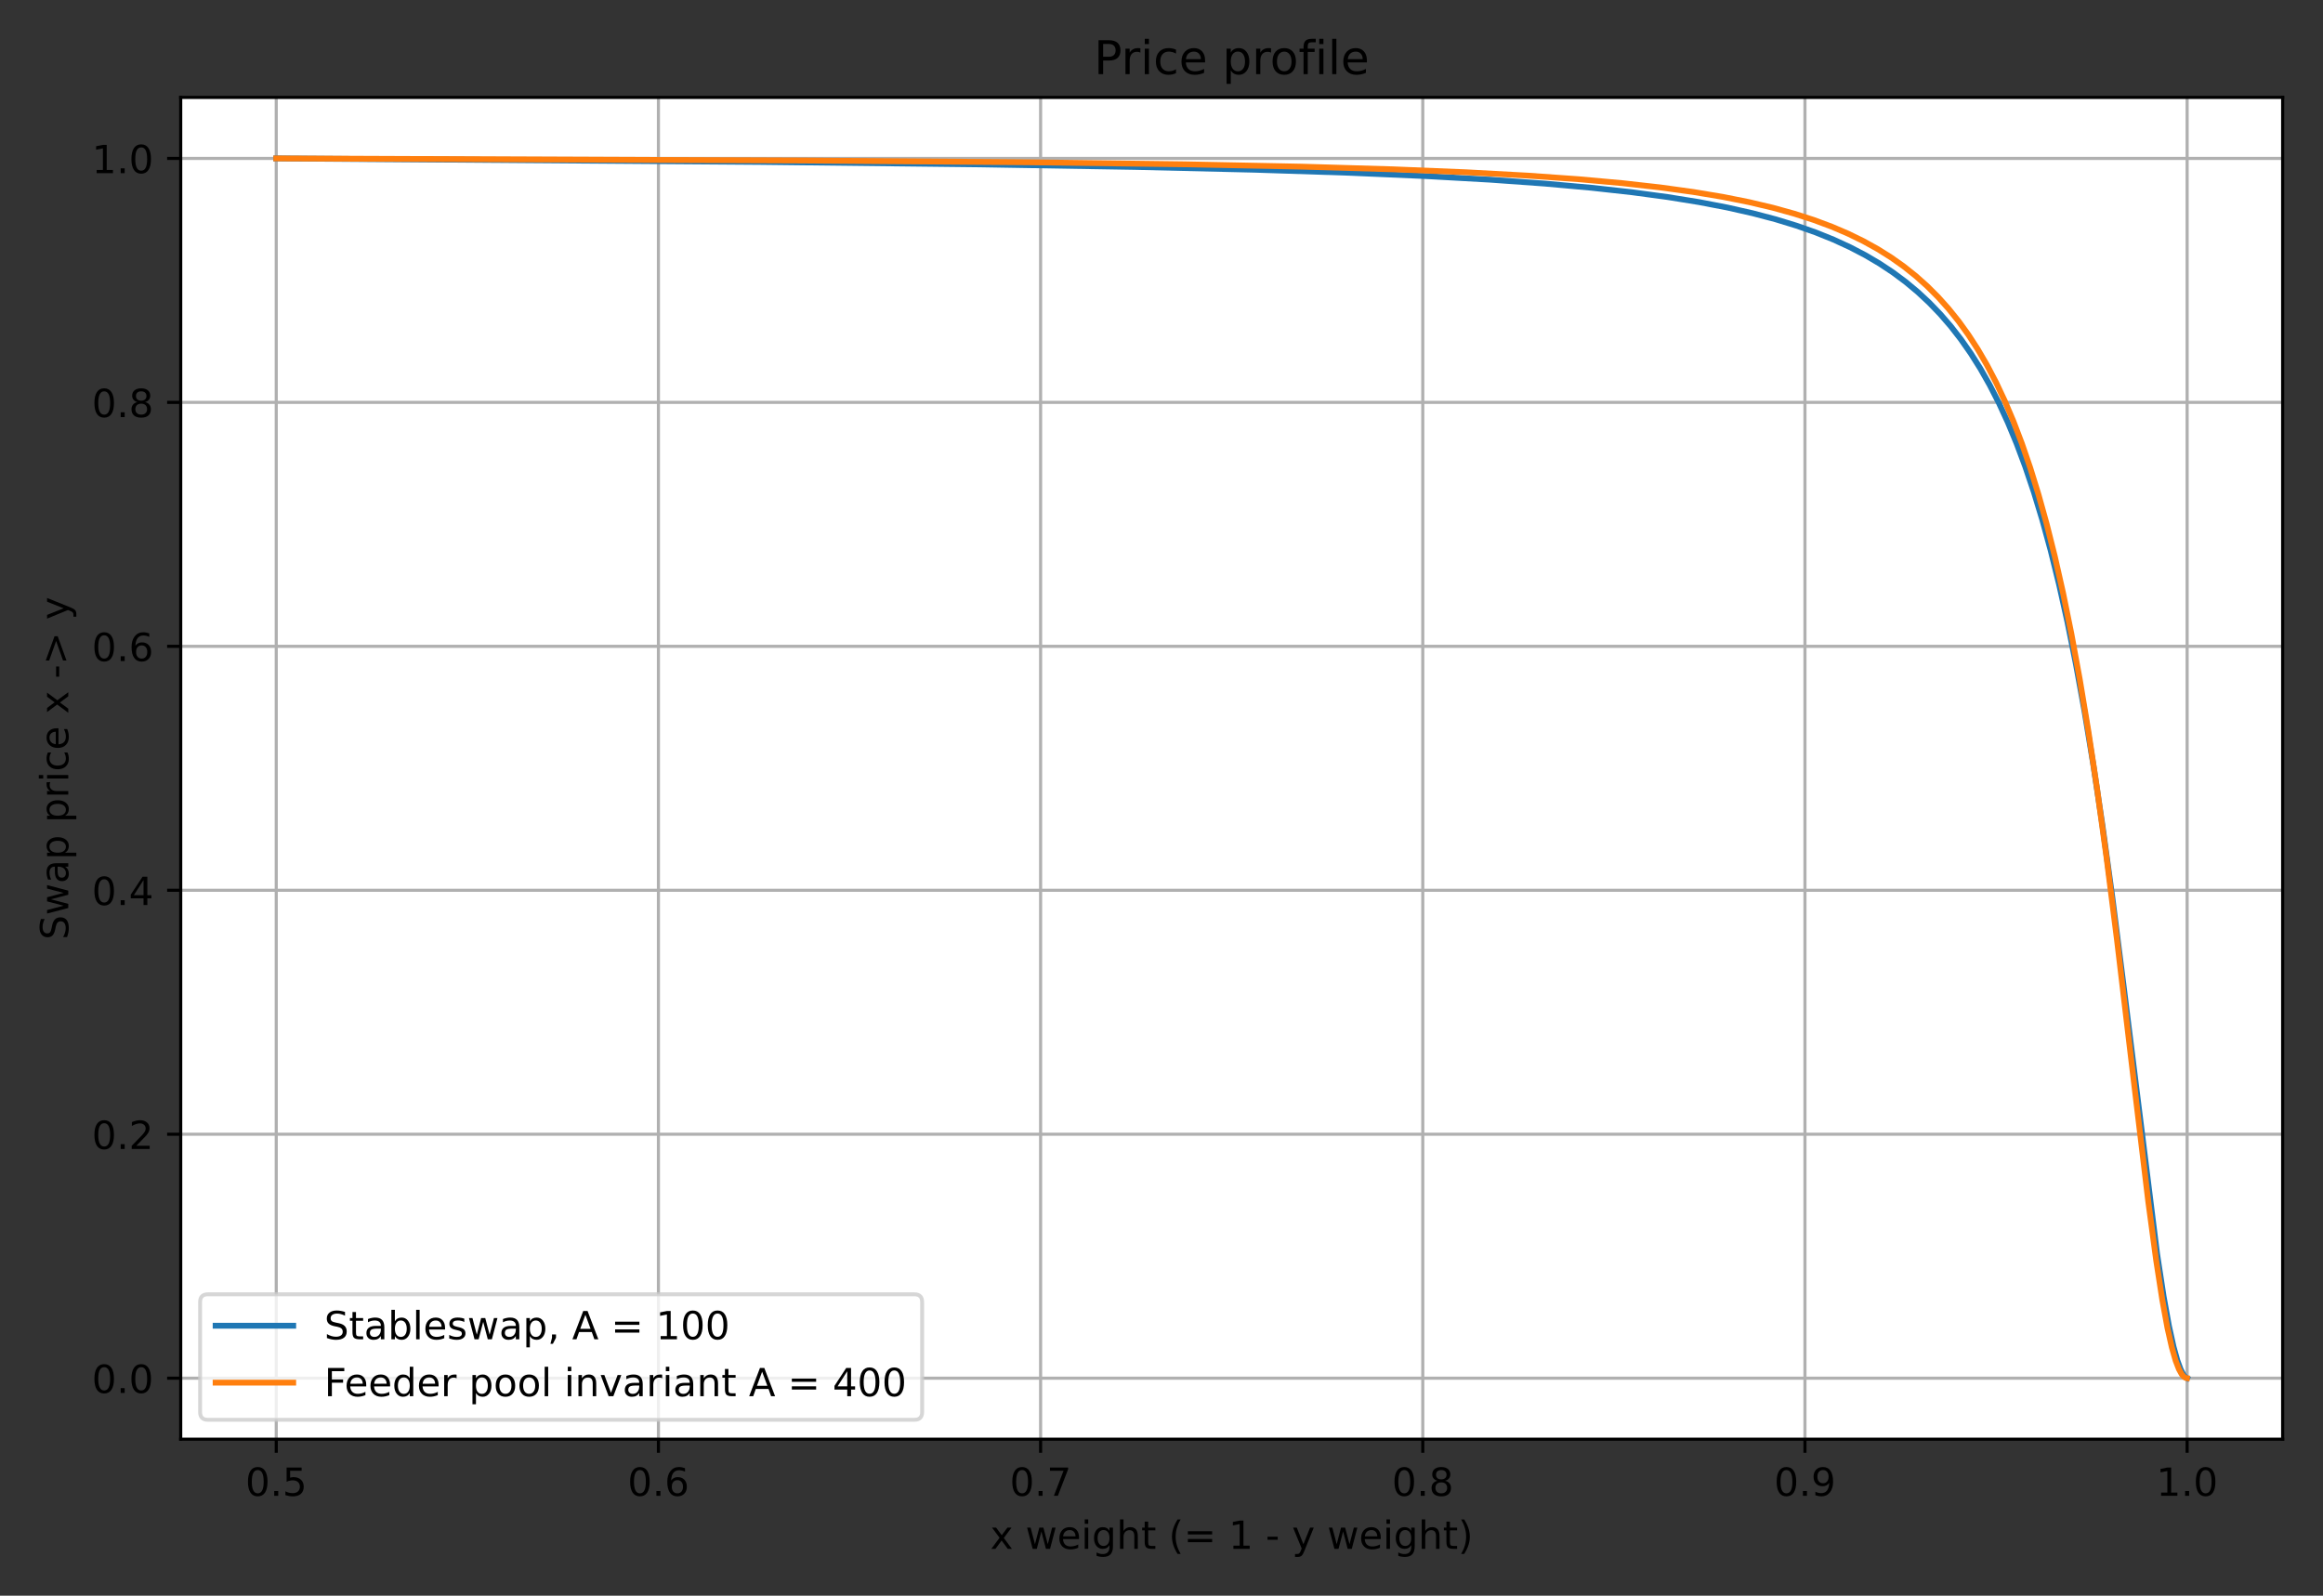 <?xml version="1.0" encoding="UTF-8" standalone="no"?>
<svg
   xmlns:dc="http://purl.org/dc/elements/1.1/"
   xmlns:cc="http://creativecommons.org/ns#"
   xmlns:rdf="http://www.w3.org/1999/02/22-rdf-syntax-ns#"
   xmlns:svg="http://www.w3.org/2000/svg"
   xmlns="http://www.w3.org/2000/svg"
   xmlns:xlink="http://www.w3.org/1999/xlink"
   xmlns:sodipodi="http://sodipodi.sourceforge.net/DTD/sodipodi-0.dtd"
   xmlns:inkscape="http://www.inkscape.org/namespaces/inkscape"
   height="411.42pt"
   version="1.1"
   viewBox="0 0 598.799 411.42"
   width="598.799pt"
   id="svg563"
   sodipodi:docname="Figure_1.svg"
   inkscape:version="1.0.2 (e86c870879, 2021-01-15)">
  <rect x="0" y="0" width="598.799" height="411.42" fill="#333333" stroke="none"/>
  <sodipodi:namedview
     pagecolor="#ffffff"
     bordercolor="#666666"
     borderopacity="1"
     objecttolerance="10"
     gridtolerance="10"
     guidetolerance="10"
     inkscape:pageopacity="0"
     inkscape:pageshadow="2"
     inkscape:window-width="1920"
     inkscape:window-height="1027"
     id="namedview565"
     showgrid="false"
     fit-margin-top="10"
     fit-margin-left="10"
     fit-margin-right="10"
     fit-margin-bottom="10"
     inkscape:zoom="0.96954911"
     inkscape:cx="532.97138"
     inkscape:cy="272.96112"
     inkscape:window-x="1920"
     inkscape:window-y="22"
     inkscape:window-maximized="0"
     inkscape:current-layer="svg563" />
  <defs
     id="defs6">
    <style
       type="text/css"
       id="style4">*{stroke-linecap:butt;stroke-linejoin:round;}</style>
  </defs>
  <g
     id="figure_1"
     transform="translate(-40.809,-28.795)">
    <g
       id="axes_1">
      <g
         id="patch_2">
        <path
           d="M 87.39,399.859 H 629.208 V 53.914 H 87.39 Z"
           style="fill:#ffffff"
           id="path11" />
      </g>
      <g
         id="matplotlib.axis_1">
        <g
           id="xtick_1">
          <g
             id="line2d_1">
            <path
               clip-path="url(#pca11af20ff)"
               d="M 112.018,399.859 V 53.914"
               style="fill:none;stroke:#b0b0b0;stroke-width:0.8;stroke-linecap:square"
               id="path14" />
          </g>
          <g
             id="line2d_2">
            <defs
               id="defs18">
              <path
                 d="M 0,0 V 3.5"
                 id="m9e41b7a456"
                 style="stroke:#000000;stroke-width:0.8" />
            </defs>
            <g
               id="g22">
              <use
                 style="stroke:#000000;stroke-width:0.8"
                 x="112.018"
                 xlink:href="#m9e41b7a456"
                 y="399.859"
                 id="use20"
                 width="100%"
                 height="100%" />
            </g>
          </g>
          <g
             id="text_1">
            <!-- 0.5 -->
            <g
               transform="matrix(0.1,0,0,-0.1,104.067,414.458)"
               id="g36">
              <defs
                 id="defs28">
                <path
                   d="m 31.781,66.406 q -7.609,0 -11.453,-7.5 Q 16.5,51.422 16.5,36.375 q 0,-14.984 3.828,-22.484 3.844,-7.5 11.453,-7.5 7.672,0 11.5,7.5 3.844,7.5 3.844,22.484 0,15.047 -3.844,22.531 -3.828,7.5 -11.5,7.5 z m 0,7.812 q 12.266,0 18.734,-9.703 6.469,-9.688 6.469,-28.141 0,-18.406 -6.469,-28.109 -6.469,-9.688 -18.734,-9.688 -12.25,0 -18.719,9.688 Q 6.594,17.969 6.594,36.375 q 0,18.453 6.469,28.141 6.469,9.703 18.719,9.703 z"
                   id="DejaVuSans-48" />
                <path
                   d="M 10.688,12.406 H 21 V 0 H 10.688 Z"
                   id="DejaVuSans-46" />
                <path
                   d="m 10.797,72.906 h 38.719 v -8.312 h -29.688 V 46.734 q 2.141,0.734 4.281,1.094 2.156,0.359 4.312,0.359 Q 40.625,48.188 47.75,41.5 54.891,34.812 54.891,23.391 54.891,11.625 47.562,5.094 40.234,-1.422 26.906,-1.422 q -4.594,0 -9.359,0.781 -4.75,0.781 -9.828,2.344 V 11.625 q 4.391,-2.391 9.078,-3.562 4.688,-1.172 9.906,-1.172 8.453,0 13.375,4.438 4.938,4.438 4.938,12.062 0,7.609 -4.938,12.047 -4.922,4.453 -13.375,4.453 -3.953,0 -7.891,-0.875 -3.922,-0.875 -8.016,-2.734 z"
                   id="DejaVuSans-53" />
              </defs>
              <use
                 xlink:href="#DejaVuSans-48"
                 id="use30"
                 x="0"
                 y="0"
                 width="100%"
                 height="100%" />
              <use
                 x="63.623"
                 xlink:href="#DejaVuSans-46"
                 id="use32"
                 y="0"
                 width="100%"
                 height="100%" />
              <use
                 x="95.41"
                 xlink:href="#DejaVuSans-53"
                 id="use34"
                 y="0"
                 width="100%"
                 height="100%" />
            </g>
          </g>
        </g>
        <g
           id="xtick_2">
          <g
             id="line2d_3">
            <path
               clip-path="url(#pca11af20ff)"
               d="M 210.531,399.859 V 53.914"
               style="fill:none;stroke:#b0b0b0;stroke-width:0.8;stroke-linecap:square"
               id="path40" />
          </g>
          <g
             id="line2d_4">
            <g
               id="g45">
              <use
                 style="stroke:#000000;stroke-width:0.8"
                 x="210.531"
                 xlink:href="#m9e41b7a456"
                 y="399.859"
                 id="use43"
                 width="100%"
                 height="100%" />
            </g>
          </g>
          <g
             id="text_2">
            <!-- 0.6 -->
            <g
               transform="matrix(0.1,0,0,-0.1,202.58,414.458)"
               id="g57">
              <defs
                 id="defs49">
                <path
                   d="m 33.016,40.375 q -6.641,0 -10.531,-4.547 -3.875,-4.531 -3.875,-12.438 0,-7.859 3.875,-12.438 3.891,-4.562 10.531,-4.562 6.641,0 10.516,4.562 3.875,4.578 3.875,12.438 0,7.906 -3.875,12.438 Q 39.656,40.375 33.016,40.375 Z M 52.594,71.297 V 62.312 q -3.719,1.75 -7.5,2.672 -3.781,0.938 -7.5,0.938 -9.766,0 -14.922,-6.594 -5.141,-6.594 -5.875,-19.922 2.875,4.25 7.219,6.516 4.359,2.266 9.578,2.266 10.984,0 17.359,-6.672 6.375,-6.656 6.375,-18.125 0,-11.234 -6.641,-18.031 -6.641,-6.781 -17.672,-6.781 -12.656,0 -19.344,9.688 -6.688,9.703 -6.688,28.109 0,17.281 8.203,27.562 8.203,10.281 22.016,10.281 3.719,0 7.5,-0.734 3.781,-0.734 7.891,-2.188 z"
                   id="DejaVuSans-54" />
              </defs>
              <use
                 xlink:href="#DejaVuSans-48"
                 id="use51"
                 x="0"
                 y="0"
                 width="100%"
                 height="100%" />
              <use
                 x="63.623"
                 xlink:href="#DejaVuSans-46"
                 id="use53"
                 y="0"
                 width="100%"
                 height="100%" />
              <use
                 x="95.41"
                 xlink:href="#DejaVuSans-54"
                 id="use55"
                 y="0"
                 width="100%"
                 height="100%" />
            </g>
          </g>
        </g>
        <g
           id="xtick_3">
          <g
             id="line2d_5">
            <path
               clip-path="url(#pca11af20ff)"
               d="M 309.045,399.859 V 53.914"
               style="fill:none;stroke:#b0b0b0;stroke-width:0.8;stroke-linecap:square"
               id="path61" />
          </g>
          <g
             id="line2d_6">
            <g
               id="g66">
              <use
                 style="stroke:#000000;stroke-width:0.8"
                 x="309.045"
                 xlink:href="#m9e41b7a456"
                 y="399.859"
                 id="use64"
                 width="100%"
                 height="100%" />
            </g>
          </g>
          <g
             id="text_3">
            <!-- 0.7 -->
            <g
               transform="matrix(0.1,0,0,-0.1,301.093,414.458)"
               id="g78">
              <defs
                 id="defs70">
                <path
                   d="m 8.203,72.906 h 46.875 V 68.703 L 28.609,0 H 18.312 L 43.219,64.594 H 8.203 Z"
                   id="DejaVuSans-55" />
              </defs>
              <use
                 xlink:href="#DejaVuSans-48"
                 id="use72"
                 x="0"
                 y="0"
                 width="100%"
                 height="100%" />
              <use
                 x="63.623"
                 xlink:href="#DejaVuSans-46"
                 id="use74"
                 y="0"
                 width="100%"
                 height="100%" />
              <use
                 x="95.41"
                 xlink:href="#DejaVuSans-55"
                 id="use76"
                 y="0"
                 width="100%"
                 height="100%" />
            </g>
          </g>
        </g>
        <g
           id="xtick_4">
          <g
             id="line2d_7">
            <path
               clip-path="url(#pca11af20ff)"
               d="M 407.558,399.859 V 53.914"
               style="fill:none;stroke:#b0b0b0;stroke-width:0.8;stroke-linecap:square"
               id="path82" />
          </g>
          <g
             id="line2d_8">
            <g
               id="g87">
              <use
                 style="stroke:#000000;stroke-width:0.8"
                 x="407.558"
                 xlink:href="#m9e41b7a456"
                 y="399.859"
                 id="use85"
                 width="100%"
                 height="100%" />
            </g>
          </g>
          <g
             id="text_4">
            <!-- 0.8 -->
            <g
               transform="matrix(0.1,0,0,-0.1,399.607,414.458)"
               id="g99">
              <defs
                 id="defs91">
                <path
                   d="m 31.781,34.625 q -7.031,0 -11.062,-3.766 -4.016,-3.766 -4.016,-10.344 0,-6.594 4.016,-10.359 4.031,-3.766 11.062,-3.766 7.031,0 11.078,3.781 4.062,3.797 4.062,10.344 0,6.578 -4.031,10.344 Q 38.875,34.625 31.781,34.625 Z m -9.859,4.188 Q 15.578,40.375 12.031,44.719 8.5,49.078 8.5,55.328 q 0,8.734 6.219,13.812 6.234,5.078 17.062,5.078 10.891,0 17.094,-5.078 6.203,-5.078 6.203,-13.812 0,-6.25 -3.547,-10.609 Q 48,40.375 41.703,38.812 q 7.125,-1.656 11.094,-6.5 3.984,-4.828 3.984,-11.797 0,-10.609 -6.469,-16.281 -6.469,-5.656 -18.531,-5.656 -12.047,0 -18.531,5.656 -6.469,5.672 -6.469,16.281 0,6.969 4,11.797 4.016,4.844 11.141,6.5 z M 18.312,54.391 q 0,-5.656 3.531,-8.828 3.547,-3.172 9.938,-3.172 6.359,0 9.938,3.172 3.594,3.172 3.594,8.828 0,5.672 -3.594,8.844 -3.578,3.172 -9.938,3.172 -6.391,0 -9.938,-3.172 Q 18.312,60.062 18.312,54.391 Z"
                   id="DejaVuSans-56" />
              </defs>
              <use
                 xlink:href="#DejaVuSans-48"
                 id="use93"
                 x="0"
                 y="0"
                 width="100%"
                 height="100%" />
              <use
                 x="63.623"
                 xlink:href="#DejaVuSans-46"
                 id="use95"
                 y="0"
                 width="100%"
                 height="100%" />
              <use
                 x="95.41"
                 xlink:href="#DejaVuSans-56"
                 id="use97"
                 y="0"
                 width="100%"
                 height="100%" />
            </g>
          </g>
        </g>
        <g
           id="xtick_5">
          <g
             id="line2d_9">
            <path
               clip-path="url(#pca11af20ff)"
               d="M 506.071,399.859 V 53.914"
               style="fill:none;stroke:#b0b0b0;stroke-width:0.8;stroke-linecap:square"
               id="path103" />
          </g>
          <g
             id="line2d_10">
            <g
               id="g108">
              <use
                 style="stroke:#000000;stroke-width:0.8"
                 x="506.071"
                 xlink:href="#m9e41b7a456"
                 y="399.859"
                 id="use106"
                 width="100%"
                 height="100%" />
            </g>
          </g>
          <g
             id="text_5">
            <!-- 0.9 -->
            <g
               transform="matrix(0.1,0,0,-0.1,498.12,414.458)"
               id="g120">
              <defs
                 id="defs112">
                <path
                   d="M 10.984,1.516 V 10.5 Q 14.703,8.734 18.5,7.812 q 3.812,-0.922 7.484,-0.922 9.766,0 14.906,6.562 5.156,6.562 5.891,19.953 -2.828,-4.203 -7.188,-6.453 -4.344,-2.25 -9.609,-2.25 -10.938,0 -17.312,6.609 -6.375,6.625 -6.375,18.109 0,11.219 6.641,18 6.641,6.797 17.672,6.797 12.656,0 19.312,-9.703 6.672,-9.688 6.672,-28.141 0,-17.234 -8.188,-27.516 -8.172,-10.281 -21.984,-10.281 -3.719,0 -7.531,0.734 -3.797,0.734 -7.906,2.203 z m 19.625,30.906 q 6.641,0 10.516,4.531 3.891,4.547 3.891,12.469 0,7.859 -3.891,12.422 -3.875,4.562 -10.516,4.562 -6.641,0 -10.516,-4.562 -3.875,-4.562 -3.875,-12.422 0,-7.922 3.875,-12.469 3.875,-4.531 10.516,-4.531 z"
                   id="DejaVuSans-57" />
              </defs>
              <use
                 xlink:href="#DejaVuSans-48"
                 id="use114"
                 x="0"
                 y="0"
                 width="100%"
                 height="100%" />
              <use
                 x="63.623"
                 xlink:href="#DejaVuSans-46"
                 id="use116"
                 y="0"
                 width="100%"
                 height="100%" />
              <use
                 x="95.41"
                 xlink:href="#DejaVuSans-57"
                 id="use118"
                 y="0"
                 width="100%"
                 height="100%" />
            </g>
          </g>
        </g>
        <g
           id="xtick_6">
          <g
             id="line2d_11">
            <path
               clip-path="url(#pca11af20ff)"
               d="M 604.585,399.859 V 53.914"
               style="fill:none;stroke:#b0b0b0;stroke-width:0.8;stroke-linecap:square"
               id="path124" />
          </g>
          <g
             id="line2d_12">
            <g
               id="g129">
              <use
                 style="stroke:#000000;stroke-width:0.8"
                 x="604.585"
                 xlink:href="#m9e41b7a456"
                 y="399.859"
                 id="use127"
                 width="100%"
                 height="100%" />
            </g>
          </g>
          <g
             id="text_6">
            <!-- 1.0 -->
            <g
               transform="matrix(0.1,0,0,-0.1,596.633,414.458)"
               id="g141">
              <defs
                 id="defs133">
                <path
                   d="m 12.406,8.297 h 16.109 v 55.625 L 10.984,60.406 v 8.984 l 17.438,3.516 H 38.281 V 8.297 H 54.391 V 0 H 12.406 Z"
                   id="DejaVuSans-49" />
              </defs>
              <use
                 xlink:href="#DejaVuSans-49"
                 id="use135"
                 x="0"
                 y="0"
                 width="100%"
                 height="100%" />
              <use
                 x="63.623"
                 xlink:href="#DejaVuSans-46"
                 id="use137"
                 y="0"
                 width="100%"
                 height="100%" />
              <use
                 x="95.41"
                 xlink:href="#DejaVuSans-48"
                 id="use139"
                 y="0"
                 width="100%"
                 height="100%" />
            </g>
          </g>
        </g>
        <g
           id="text_7">
          <!-- x weight (= 1 - y weight) -->
          <g
             transform="matrix(0.1,0,0,-0.1,296.054,428.136)"
             id="g210">
            <defs
               id="defs158">
              <path
                 d="M 54.891,54.688 35.109,28.078 55.906,0 H 45.312 L 29.391,21.484 13.484,0 H 2.875 L 24.125,28.609 4.688,54.688 h 10.594 l 14.5,-19.484 14.5,19.484 z"
                 id="DejaVuSans-120" />
              <path
                 id="DejaVuSans-32" />
              <path
                 d="M 4.203,54.688 H 13.188 L 24.422,12.016 35.594,54.688 H 46.188 L 57.422,12.016 68.609,54.688 H 77.594 L 63.281,0 H 52.688 L 40.922,44.828 29.109,0 H 18.5 Z"
                 id="DejaVuSans-119" />
              <path
                 d="m 56.203,29.594 v -4.391 h -41.312 q 0.594,-9.281 5.594,-14.141 5,-4.859 13.938,-4.859 5.172,0 10.031,1.266 4.859,1.266 9.656,3.812 v -8.5 q -4.844,-2.047 -9.922,-3.125 -5.078,-1.078 -10.297,-1.078 -13.094,0 -20.734,7.609 -7.641,7.625 -7.641,20.625 0,13.422 7.25,21.297 Q 20.016,56 32.328,56 q 11.031,0 17.453,-7.109 6.422,-7.094 6.422,-19.297 z m -8.984,2.641 q -0.094,7.359 -4.125,11.75 -4.031,4.406 -10.672,4.406 -7.516,0 -12.031,-4.25 -4.516,-4.25 -5.203,-11.969 z"
                 id="DejaVuSans-101" />
              <path
                 d="M 9.422,54.688 H 18.406 V 0 H 9.422 Z m 0,21.297 H 18.406 V 64.594 H 9.422 Z"
                 id="DejaVuSans-105" />
              <path
                 d="m 45.406,27.984 q 0,9.766 -4.031,15.125 -4.016,5.375 -11.297,5.375 -7.219,0 -11.25,-5.375 -4.031,-5.359 -4.031,-15.125 0,-9.719 4.031,-15.094 4.031,-5.375 11.25,-5.375 7.281,0 11.297,5.375 4.031,5.375 4.031,15.094 z M 54.391,6.781 q 0,-13.953 -6.203,-20.766 -6.188,-6.812 -18.984,-6.812 -4.734,0 -8.938,0.703 -4.203,0.703 -8.156,2.172 V -9.188 q 3.953,-2.141 7.812,-3.156 3.859,-1.031 7.859,-1.031 8.844,0 13.234,4.609 4.391,4.609 4.391,13.938 V 9.625 Q 42.625,4.781 38.281,2.391 33.938,0 27.875,0 17.828,0 11.672,7.656 q -6.156,7.672 -6.156,20.328 0,12.688 6.156,20.344 Q 17.828,56 27.875,56 q 6.062,0 10.406,-2.391 4.344,-2.391 7.125,-7.219 V 54.688 h 8.984 z"
                 id="DejaVuSans-103" />
              <path
                 d="M 54.891,33.016 V 0 H 45.906 v 32.719 q 0,7.766 -3.031,11.609 -3.031,3.859 -9.078,3.859 -7.281,0 -11.484,-4.641 -4.203,-4.625 -4.203,-12.641 V 0 h -9.031 v 75.984 h 9.031 V 46.188 q 3.234,4.938 7.594,7.375 4.375,2.438 10.094,2.438 9.422,0 14.25,-5.828 4.844,-5.828 4.844,-17.156 z"
                 id="DejaVuSans-104" />
              <path
                 d="M 18.312,70.219 V 54.688 h 18.5 v -6.984 h -18.5 v -29.688 q 0,-6.688 1.828,-8.594 1.828,-1.906 7.453,-1.906 H 36.812 V 0 H 27.594 Q 17.188,0 13.234,3.875 9.281,7.766 9.281,18.016 v 29.688 H 2.688 V 54.688 h 6.594 v 15.531 z"
                 id="DejaVuSans-116" />
              <path
                 d="M 31,75.875 Q 24.469,64.656 21.281,53.656 18.109,42.672 18.109,31.391 18.109,20.125 21.312,9.062 24.516,-2 31,-13.188 H 23.188 Q 15.875,-1.703 12.234,9.375 8.594,20.453 8.594,31.391 q 0,10.891 3.609,21.922 3.625,11.047 10.984,22.562 z"
                 id="DejaVuSans-40" />
              <path
                 d="M 10.594,45.406 H 73.188 V 37.203 H 10.594 Z m 0,-19.922 H 73.188 V 17.188 H 10.594 Z"
                 id="DejaVuSans-61" />
              <path
                 d="m 4.891,31.391 h 26.312 v -8 h -26.312 z"
                 id="DejaVuSans-45" />
              <path
                 d="M 32.172,-5.078 Q 28.375,-14.844 24.75,-17.812 q -3.609,-2.984 -9.656,-2.984 h -7.188 v 7.516 h 5.281 q 3.703,0 5.75,1.766 2.062,1.75 4.547,8.297 L 25.094,0.875 2.984,54.688 H 12.5 L 29.594,11.922 46.688,54.688 h 9.516 z"
                 id="DejaVuSans-121" />
              <path
                 d="m 8.016,75.875 h 7.812 q 7.312,-11.516 10.953,-22.562 3.641,-11.031 3.641,-21.922 0,-10.938 -3.641,-22.016 -3.641,-11.078 -10.953,-22.562 h -7.812 Q 14.5,-2 17.703,9.062 20.906,20.125 20.906,31.391 q 0,11.281 -3.203,22.266 -3.203,11 -9.688,22.219 z"
                 id="DejaVuSans-41" />
            </defs>
            <use
               xlink:href="#DejaVuSans-120"
               id="use160"
               x="0"
               y="0"
               width="100%"
               height="100%" />
            <use
               x="59.18"
               xlink:href="#DejaVuSans-32"
               id="use162"
               y="0"
               width="100%"
               height="100%" />
            <use
               x="90.967"
               xlink:href="#DejaVuSans-119"
               id="use164"
               y="0"
               width="100%"
               height="100%" />
            <use
               x="172.754"
               xlink:href="#DejaVuSans-101"
               id="use166"
               y="0"
               width="100%"
               height="100%" />
            <use
               x="234.277"
               xlink:href="#DejaVuSans-105"
               id="use168"
               y="0"
               width="100%"
               height="100%" />
            <use
               x="262.061"
               xlink:href="#DejaVuSans-103"
               id="use170"
               y="0"
               width="100%"
               height="100%" />
            <use
               x="325.537"
               xlink:href="#DejaVuSans-104"
               id="use172"
               y="0"
               width="100%"
               height="100%" />
            <use
               x="388.916"
               xlink:href="#DejaVuSans-116"
               id="use174"
               y="0"
               width="100%"
               height="100%" />
            <use
               x="428.125"
               xlink:href="#DejaVuSans-32"
               id="use176"
               y="0"
               width="100%"
               height="100%" />
            <use
               x="459.912"
               xlink:href="#DejaVuSans-40"
               id="use178"
               y="0"
               width="100%"
               height="100%" />
            <use
               x="498.926"
               xlink:href="#DejaVuSans-61"
               id="use180"
               y="0"
               width="100%"
               height="100%" />
            <use
               x="582.715"
               xlink:href="#DejaVuSans-32"
               id="use182"
               y="0"
               width="100%"
               height="100%" />
            <use
               x="614.502"
               xlink:href="#DejaVuSans-49"
               id="use184"
               y="0"
               width="100%"
               height="100%" />
            <use
               x="678.125"
               xlink:href="#DejaVuSans-32"
               id="use186"
               y="0"
               width="100%"
               height="100%" />
            <use
               x="709.912"
               xlink:href="#DejaVuSans-45"
               id="use188"
               y="0"
               width="100%"
               height="100%" />
            <use
               x="745.996"
               xlink:href="#DejaVuSans-32"
               id="use190"
               y="0"
               width="100%"
               height="100%" />
            <use
               x="777.783"
               xlink:href="#DejaVuSans-121"
               id="use192"
               y="0"
               width="100%"
               height="100%" />
            <use
               x="836.963"
               xlink:href="#DejaVuSans-32"
               id="use194"
               y="0"
               width="100%"
               height="100%" />
            <use
               x="868.75"
               xlink:href="#DejaVuSans-119"
               id="use196"
               y="0"
               width="100%"
               height="100%" />
            <use
               x="950.537"
               xlink:href="#DejaVuSans-101"
               id="use198"
               y="0"
               width="100%"
               height="100%" />
            <use
               x="1012.061"
               xlink:href="#DejaVuSans-105"
               id="use200"
               y="0"
               width="100%"
               height="100%" />
            <use
               x="1039.844"
               xlink:href="#DejaVuSans-103"
               id="use202"
               y="0"
               width="100%"
               height="100%" />
            <use
               x="1103.32"
               xlink:href="#DejaVuSans-104"
               id="use204"
               y="0"
               width="100%"
               height="100%" />
            <use
               x="1166.699"
               xlink:href="#DejaVuSans-116"
               id="use206"
               y="0"
               width="100%"
               height="100%" />
            <use
               x="1205.908"
               xlink:href="#DejaVuSans-41"
               id="use208"
               y="0"
               width="100%"
               height="100%" />
          </g>
        </g>
      </g>
      <g
         id="matplotlib.axis_2">
        <g
           id="ytick_1">
          <g
             id="line2d_13">
            <path
               clip-path="url(#pca11af20ff)"
               d="M 87.39,384.135 H 629.208"
               style="fill:none;stroke:#b0b0b0;stroke-width:0.8;stroke-linecap:square"
               id="path214" />
          </g>
          <g
             id="line2d_14">
            <defs
               id="defs218">
              <path
                 d="M 0,0 H -3.5"
                 id="mba15929484"
                 style="stroke:#000000;stroke-width:0.8" />
            </defs>
            <g
               id="g222">
              <use
                 style="stroke:#000000;stroke-width:0.8"
                 x="87.39"
                 xlink:href="#mba15929484"
                 y="384.135"
                 id="use220"
                 width="100%"
                 height="100%" />
            </g>
          </g>
          <g
             id="text_8">
            <!-- 0.0 -->
            <g
               transform="matrix(0.1,0,0,-0.1,64.487,387.934)"
               id="g231">
              <use
                 xlink:href="#DejaVuSans-48"
                 id="use225"
                 x="0"
                 y="0"
                 width="100%"
                 height="100%" />
              <use
                 x="63.623"
                 xlink:href="#DejaVuSans-46"
                 id="use227"
                 y="0"
                 width="100%"
                 height="100%" />
              <use
                 x="95.41"
                 xlink:href="#DejaVuSans-48"
                 id="use229"
                 y="0"
                 width="100%"
                 height="100%" />
            </g>
          </g>
        </g>
        <g
           id="ytick_2">
          <g
             id="line2d_15">
            <path
               clip-path="url(#pca11af20ff)"
               d="M 87.39,321.235 H 629.208"
               style="fill:none;stroke:#b0b0b0;stroke-width:0.8;stroke-linecap:square"
               id="path235" />
          </g>
          <g
             id="line2d_16">
            <g
               id="g240">
              <use
                 style="stroke:#000000;stroke-width:0.8"
                 x="87.39"
                 xlink:href="#mba15929484"
                 y="321.235"
                 id="use238"
                 width="100%"
                 height="100%" />
            </g>
          </g>
          <g
             id="text_9">
            <!-- 0.2 -->
            <g
               transform="matrix(0.1,0,0,-0.1,64.487,325.035)"
               id="g252">
              <defs
                 id="defs244">
                <path
                   d="M 19.188,8.297 H 53.609 V 0 H 7.328 v 8.297 q 5.609,5.812 15.297,15.594 9.703,9.797 12.188,12.641 4.734,5.312 6.609,9 1.891,3.688 1.891,7.25 0,5.812 -4.078,9.469 -4.078,3.672 -10.625,3.672 -4.641,0 -9.797,-1.609 -5.141,-1.609 -11,-4.891 v 9.969 Q 13.766,71.781 18.938,73 q 5.188,1.219 9.484,1.219 11.328,0 18.062,-5.672 6.734,-5.656 6.734,-15.125 0,-4.5 -1.688,-8.531 Q 49.859,40.875 45.406,35.406 44.188,33.984 37.641,27.219 31.109,20.453 19.188,8.297 Z"
                   id="DejaVuSans-50" />
              </defs>
              <use
                 xlink:href="#DejaVuSans-48"
                 id="use246"
                 x="0"
                 y="0"
                 width="100%"
                 height="100%" />
              <use
                 x="63.623"
                 xlink:href="#DejaVuSans-46"
                 id="use248"
                 y="0"
                 width="100%"
                 height="100%" />
              <use
                 x="95.41"
                 xlink:href="#DejaVuSans-50"
                 id="use250"
                 y="0"
                 width="100%"
                 height="100%" />
            </g>
          </g>
        </g>
        <g
           id="ytick_3">
          <g
             id="line2d_17">
            <path
               clip-path="url(#pca11af20ff)"
               d="M 87.39,258.336 H 629.208"
               style="fill:none;stroke:#b0b0b0;stroke-width:0.8;stroke-linecap:square"
               id="path256" />
          </g>
          <g
             id="line2d_18">
            <g
               id="g261">
              <use
                 style="stroke:#000000;stroke-width:0.8"
                 x="87.39"
                 xlink:href="#mba15929484"
                 y="258.336"
                 id="use259"
                 width="100%"
                 height="100%" />
            </g>
          </g>
          <g
             id="text_10">
            <!-- 0.4 -->
            <g
               transform="matrix(0.1,0,0,-0.1,64.487,262.135)"
               id="g273">
              <defs
                 id="defs265">
                <path
                   d="M 37.797,64.312 12.891,25.391 h 24.906 z m -2.594,8.594 h 12.406 V 25.391 h 10.406 V 17.188 H 47.609 V 0 h -9.812 V 17.188 H 4.891 v 9.516 z"
                   id="DejaVuSans-52" />
              </defs>
              <use
                 xlink:href="#DejaVuSans-48"
                 id="use267"
                 x="0"
                 y="0"
                 width="100%"
                 height="100%" />
              <use
                 x="63.623"
                 xlink:href="#DejaVuSans-46"
                 id="use269"
                 y="0"
                 width="100%"
                 height="100%" />
              <use
                 x="95.41"
                 xlink:href="#DejaVuSans-52"
                 id="use271"
                 y="0"
                 width="100%"
                 height="100%" />
            </g>
          </g>
        </g>
        <g
           id="ytick_4">
          <g
             id="line2d_19">
            <path
               clip-path="url(#pca11af20ff)"
               d="M 87.39,195.437 H 629.208"
               style="fill:none;stroke:#b0b0b0;stroke-width:0.8;stroke-linecap:square"
               id="path277" />
          </g>
          <g
             id="line2d_20">
            <g
               id="g282">
              <use
                 style="stroke:#000000;stroke-width:0.8"
                 x="87.39"
                 xlink:href="#mba15929484"
                 y="195.437"
                 id="use280"
                 width="100%"
                 height="100%" />
            </g>
          </g>
          <g
             id="text_11">
            <!-- 0.6 -->
            <g
               transform="matrix(0.1,0,0,-0.1,64.487,199.236)"
               id="g291">
              <use
                 xlink:href="#DejaVuSans-48"
                 id="use285"
                 x="0"
                 y="0"
                 width="100%"
                 height="100%" />
              <use
                 x="63.623"
                 xlink:href="#DejaVuSans-46"
                 id="use287"
                 y="0"
                 width="100%"
                 height="100%" />
              <use
                 x="95.41"
                 xlink:href="#DejaVuSans-54"
                 id="use289"
                 y="0"
                 width="100%"
                 height="100%" />
            </g>
          </g>
        </g>
        <g
           id="ytick_5">
          <g
             id="line2d_21">
            <path
               clip-path="url(#pca11af20ff)"
               d="M 87.39,132.538 H 629.208"
               style="fill:none;stroke:#b0b0b0;stroke-width:0.8;stroke-linecap:square"
               id="path295" />
          </g>
          <g
             id="line2d_22">
            <g
               id="g300">
              <use
                 style="stroke:#000000;stroke-width:0.8"
                 x="87.39"
                 xlink:href="#mba15929484"
                 y="132.538"
                 id="use298"
                 width="100%"
                 height="100%" />
            </g>
          </g>
          <g
             id="text_12">
            <!-- 0.8 -->
            <g
               transform="matrix(0.1,0,0,-0.1,64.487,136.337)"
               id="g309">
              <use
                 xlink:href="#DejaVuSans-48"
                 id="use303"
                 x="0"
                 y="0"
                 width="100%"
                 height="100%" />
              <use
                 x="63.623"
                 xlink:href="#DejaVuSans-46"
                 id="use305"
                 y="0"
                 width="100%"
                 height="100%" />
              <use
                 x="95.41"
                 xlink:href="#DejaVuSans-56"
                 id="use307"
                 y="0"
                 width="100%"
                 height="100%" />
            </g>
          </g>
        </g>
        <g
           id="ytick_6">
          <g
             id="line2d_23">
            <path
               clip-path="url(#pca11af20ff)"
               d="M 87.39,69.638 H 629.208"
               style="fill:none;stroke:#b0b0b0;stroke-width:0.8;stroke-linecap:square"
               id="path313" />
          </g>
          <g
             id="line2d_24">
            <g
               id="g318">
              <use
                 style="stroke:#000000;stroke-width:0.8"
                 x="87.39"
                 xlink:href="#mba15929484"
                 y="69.638"
                 id="use316"
                 width="100%"
                 height="100%" />
            </g>
          </g>
          <g
             id="text_13">
            <!-- 1.0 -->
            <g
               transform="matrix(0.1,0,0,-0.1,64.487,73.438)"
               id="g327">
              <use
                 xlink:href="#DejaVuSans-49"
                 id="use321"
                 x="0"
                 y="0"
                 width="100%"
                 height="100%" />
              <use
                 x="63.623"
                 xlink:href="#DejaVuSans-46"
                 id="use323"
                 y="0"
                 width="100%"
                 height="100%" />
              <use
                 x="95.41"
                 xlink:href="#DejaVuSans-48"
                 id="use325"
                 y="0"
                 width="100%"
                 height="100%" />
            </g>
          </g>
        </g>
        <g
           id="text_14">
          <!-- Swap price x -&gt; y -->
          <g
             transform="matrix(0,-0.1,-0.1,0,58.407,271.101)"
             id="g373">
            <defs
               id="defs337">
              <path
                 d="m 53.516,70.516 v -9.625 q -5.609,2.688 -10.594,4 -4.984,1.328 -9.625,1.328 -8.047,0 -12.422,-3.125 -4.375,-3.125 -4.375,-8.891 0,-4.844 2.906,-7.312 2.906,-2.453 11.016,-3.969 L 36.375,41.703 Q 47.406,39.594 52.656,34.297 57.906,29 57.906,20.125 q 0,-10.609 -7.109,-16.078 -7.094,-5.469 -20.812,-5.469 -5.172,0 -11.016,1.172 Q 13.141,0.922 6.891,3.219 V 13.375 q 6,-3.359 11.766,-5.078 5.766,-1.703 11.328,-1.703 8.438,0 13.031,3.312 4.594,3.328 4.594,9.484 0,5.359 -3.297,8.391 Q 41.016,30.812 33.5,32.328 L 27.484,33.5 q -11.031,2.188 -15.969,6.875 -4.922,4.688 -4.922,13.047 0,9.672 6.812,15.234 6.812,5.562 18.766,5.562 5.141,0 10.453,-0.938 5.328,-0.922 10.891,-2.766 z"
                 id="DejaVuSans-83" />
              <path
                 d="m 34.281,27.484 q -10.891,0 -15.094,-2.484 -4.203,-2.484 -4.203,-8.5 0,-4.781 3.156,-7.594 3.156,-2.797 8.562,-2.797 7.484,0 12,5.297 4.516,5.297 4.516,14.078 v 2 z m 17.922,3.719 V 0 H 43.219 v 8.297 q -3.078,-4.969 -7.672,-7.344 -4.594,-2.375 -11.234,-2.375 -8.391,0 -13.359,4.719 Q 6,8.016 6,15.922 q 0,9.219 6.172,13.906 6.188,4.688 18.438,4.688 H 43.219 v 0.891 q 0,6.203 -4.078,9.594 -4.078,3.391 -11.453,3.391 -4.688,0 -9.141,-1.125 -4.438,-1.125 -8.531,-3.375 v 8.312 q 4.922,1.906 9.562,2.844 Q 24.219,56 28.609,56 q 11.875,0 17.734,-6.156 5.859,-6.141 5.859,-18.641 z"
                 id="DejaVuSans-97" />
              <path
                 d="m 18.109,8.203 v -29 H 9.078 V 54.688 h 9.031 v -8.297 q 2.844,4.875 7.156,7.234 Q 29.594,56 35.594,56 q 9.969,0 16.188,-7.906 6.234,-7.906 6.234,-20.797 0,-12.891 -6.234,-20.812 -6.219,-7.906 -16.188,-7.906 -6,0 -10.328,2.375 -4.312,2.375 -7.156,7.25 z M 48.688,27.297 q 0,9.906 -4.078,15.547 -4.078,5.641 -11.203,5.641 -7.141,0 -11.219,-5.641 -4.078,-5.641 -4.078,-15.547 0,-9.906 4.078,-15.547 4.078,-5.641 11.219,-5.641 7.125,0 11.203,5.641 4.078,5.641 4.078,15.547 z"
                 id="DejaVuSans-112" />
              <path
                 d="m 41.109,46.297 q -1.516,0.875 -3.297,1.281 Q 36.031,48 33.891,48 26.266,48 22.188,43.047 18.109,38.094 18.109,28.812 V 0 h -9.031 v 54.688 h 9.031 v -8.5 q 2.844,4.984 7.375,7.391 Q 30.031,56 36.531,56 q 0.922,0 2.047,-0.125 1.125,-0.109 2.484,-0.359 z"
                 id="DejaVuSans-114" />
              <path
                 d="M 48.781,52.594 V 44.188 q -3.812,2.109 -7.641,3.156 -3.828,1.047 -7.734,1.047 -8.75,0 -13.594,-5.547 -4.828,-5.531 -4.828,-15.547 0,-10.016 4.828,-15.562 4.844,-5.531 13.594,-5.531 3.906,0 7.734,1.047 3.828,1.047 7.641,3.156 v -8.312 q -3.766,-1.75 -7.797,-2.625 -4.016,-0.891 -8.562,-0.891 -12.359,0 -19.641,7.766 -7.266,7.766 -7.266,20.953 0,13.375 7.344,21.031 Q 20.219,56 33.016,56 q 4.141,0 8.094,-0.859 3.953,-0.844 7.672,-2.547 z"
                 id="DejaVuSans-99" />
              <path
                 d="m 10.594,49.219 v 8.891 L 73.188,35.406 V 27.297 L 10.594,4.594 v 8.891 l 50.297,17.812 z"
                 id="DejaVuSans-62" />
            </defs>
            <use
               xlink:href="#DejaVuSans-83"
               id="use339"
               x="0"
               y="0"
               width="100%"
               height="100%" />
            <use
               x="63.477"
               xlink:href="#DejaVuSans-119"
               id="use341"
               y="0"
               width="100%"
               height="100%" />
            <use
               x="145.264"
               xlink:href="#DejaVuSans-97"
               id="use343"
               y="0"
               width="100%"
               height="100%" />
            <use
               x="206.543"
               xlink:href="#DejaVuSans-112"
               id="use345"
               y="0"
               width="100%"
               height="100%" />
            <use
               x="270.02"
               xlink:href="#DejaVuSans-32"
               id="use347"
               y="0"
               width="100%"
               height="100%" />
            <use
               x="301.807"
               xlink:href="#DejaVuSans-112"
               id="use349"
               y="0"
               width="100%"
               height="100%" />
            <use
               x="365.283"
               xlink:href="#DejaVuSans-114"
               id="use351"
               y="0"
               width="100%"
               height="100%" />
            <use
               x="406.396"
               xlink:href="#DejaVuSans-105"
               id="use353"
               y="0"
               width="100%"
               height="100%" />
            <use
               x="434.18"
               xlink:href="#DejaVuSans-99"
               id="use355"
               y="0"
               width="100%"
               height="100%" />
            <use
               x="489.16"
               xlink:href="#DejaVuSans-101"
               id="use357"
               y="0"
               width="100%"
               height="100%" />
            <use
               x="550.684"
               xlink:href="#DejaVuSans-32"
               id="use359"
               y="0"
               width="100%"
               height="100%" />
            <use
               x="582.471"
               xlink:href="#DejaVuSans-120"
               id="use361"
               y="0"
               width="100%"
               height="100%" />
            <use
               x="641.65"
               xlink:href="#DejaVuSans-32"
               id="use363"
               y="0"
               width="100%"
               height="100%" />
            <use
               x="673.438"
               xlink:href="#DejaVuSans-45"
               id="use365"
               y="0"
               width="100%"
               height="100%" />
            <use
               x="709.521"
               xlink:href="#DejaVuSans-62"
               id="use367"
               y="0"
               width="100%"
               height="100%" />
            <use
               x="793.311"
               xlink:href="#DejaVuSans-32"
               id="use369"
               y="0"
               width="100%"
               height="100%" />
            <use
               x="825.098"
               xlink:href="#DejaVuSans-121"
               id="use371"
               y="0"
               width="100%"
               height="100%" />
          </g>
        </g>
      </g>
      <g
         id="line2d_25">
        <path
           clip-path="url(#pca11af20ff)"
           d="m 112.018,69.638 124.926,0.905 56.404,0.63 40.197,0.662 30.69,0.719 24.335,0.785 19.852,0.855 16.552,0.929 14.039,1.005 12.02,1.078 10.443,1.154 9.163,1.231 8.128,1.311 7.291,1.398 6.552,1.48 5.911,1.559 5.419,1.657 4.926,1.735 4.581,1.848 4.236,1.948 3.941,2.056 3.695,2.178 3.448,2.288 3.251,2.42 3.103,2.585 2.956,2.75 2.857,2.965 2.709,3.131 2.611,3.354 2.562,3.656 2.463,3.905 2.414,4.248 2.365,4.62 2.315,5.023 2.266,5.456 2.217,5.922 2.217,6.571 2.167,7.13 2.167,7.908 2.167,8.773 2.167,9.728 2.167,10.771 2.217,12.179 2.266,13.734 2.365,15.748 2.512,18.267 2.906,22.828 8.67,69.402 1.675,10.926 1.379,7.635 1.182,5.364 0.985,3.531 0.837,2.272 0.739,1.41 0.591,0.691 0.345,0.179 v 0"
           style="fill:none;stroke:#1f77b4;stroke-width:1.5;stroke-linecap:square"
           id="path377" />
      </g>
      <g
         id="line2d_26">
        <path
           clip-path="url(#pca11af20ff)"
           d="m 112.018,69.638 135.469,0.542 58.523,0.454 40.296,0.524 30.099,0.605 23.498,0.686 18.966,0.769 15.665,0.851 13.202,0.934 11.281,1.016 9.754,1.096 8.572,1.182 7.586,1.267 6.749,1.347 6.108,1.443 5.517,1.529 5.025,1.62 4.631,1.725 4.236,1.812 3.941,1.924 3.695,2.049 3.448,2.164 3.251,2.3 3.103,2.469 2.956,2.639 2.808,2.806 2.709,3.025 2.611,3.254 2.512,3.49 2.414,3.731 2.365,4.064 2.315,4.425 2.266,4.815 2.217,5.235 2.168,5.685 2.168,6.315 2.118,6.856 2.118,7.612 2.118,8.453 2.118,9.384 2.118,10.405 2.168,11.792 2.217,13.334 2.266,15.01 2.414,17.506 2.709,21.338 3.695,31.067 4.384,36.53 2.02,15.006 1.576,10.19 1.33,7.249 1.133,5.034 0.985,3.431 0.837,2.179 0.739,1.337 0.591,0.666 0.542,0.292 0.197,0.03 v 0"
           style="fill:none;stroke:#ff7f0e;stroke-width:1.5;stroke-linecap:square"
           id="path380" />
      </g>
      <g
         id="patch_3">
        <path
           d="M 87.39,399.859 V 53.914"
           style="fill:none;stroke:#000000;stroke-width:0.8;stroke-linecap:square;stroke-linejoin:miter"
           id="path383" />
      </g>
      <g
         id="patch_4">
        <path
           d="M 629.208,399.859 V 53.914"
           style="fill:none;stroke:#000000;stroke-width:0.8;stroke-linecap:square;stroke-linejoin:miter"
           id="path386" />
      </g>
      <g
         id="patch_5">
        <path
           d="M 87.39,399.859 H 629.208"
           style="fill:none;stroke:#000000;stroke-width:0.8;stroke-linecap:square;stroke-linejoin:miter"
           id="path389" />
      </g>
      <g
         id="patch_6">
        <path
           d="M 87.39,53.914 H 629.208"
           style="fill:none;stroke:#000000;stroke-width:0.8;stroke-linecap:square;stroke-linejoin:miter"
           id="path392" />
      </g>
      <g
         id="text_15">
        <!-- Price profile -->
        <g
           transform="matrix(0.12,0,0,-0.12,322.805,47.914)"
           id="g427">
          <defs
             id="defs399">
            <path
               d="M 19.672,64.797 V 37.406 h 12.406 q 6.891,0 10.641,3.562 3.766,3.562 3.766,10.156 0,6.547 -3.766,10.109 -3.75,3.562 -10.641,3.562 z M 9.812,72.906 h 22.266 q 12.266,0 18.531,-5.547 6.281,-5.547 6.281,-16.234 0,-10.797 -6.281,-16.312 -6.266,-5.516 -18.531,-5.516 H 19.672 V 0 H 9.812 Z"
               id="DejaVuSans-80" />
            <path
               d="m 30.609,48.391 q -7.219,0 -11.422,-5.641 -4.203,-5.641 -4.203,-15.453 0,-9.812 4.172,-15.453 4.188,-5.641 11.453,-5.641 7.188,0 11.375,5.656 4.203,5.672 4.203,15.438 0,9.719 -4.203,15.406 -4.188,5.688 -11.375,5.688 z m 0,7.609 q 11.719,0 18.406,-7.625 6.703,-7.609 6.703,-21.078 0,-13.422 -6.703,-21.078 -6.688,-7.641 -18.406,-7.641 -11.766,0 -18.438,7.641 -6.656,7.656 -6.656,21.078 0,13.469 6.656,21.078 Q 18.844,56 30.609,56 Z"
               id="DejaVuSans-111" />
            <path
               d="M 37.109,75.984 V 68.5 h -8.594 q -4.828,0 -6.719,-1.953 -1.875,-1.953 -1.875,-7.031 V 54.688 H 34.719 V 47.703 H 19.922 V 0 h -9.031 V 47.703 H 2.297 V 54.688 h 8.594 V 58.5 q 0,9.125 4.25,13.297 4.25,4.188 13.469,4.188 z"
               id="DejaVuSans-102" />
            <path
               d="M 9.422,75.984 H 18.406 V 0 H 9.422 Z"
               id="DejaVuSans-108" />
          </defs>
          <use
             xlink:href="#DejaVuSans-80"
             id="use401"
             x="0"
             y="0"
             width="100%"
             height="100%" />
          <use
             x="58.553"
             xlink:href="#DejaVuSans-114"
             id="use403"
             y="0"
             width="100%"
             height="100%" />
          <use
             x="99.666"
             xlink:href="#DejaVuSans-105"
             id="use405"
             y="0"
             width="100%"
             height="100%" />
          <use
             x="127.449"
             xlink:href="#DejaVuSans-99"
             id="use407"
             y="0"
             width="100%"
             height="100%" />
          <use
             x="182.43"
             xlink:href="#DejaVuSans-101"
             id="use409"
             y="0"
             width="100%"
             height="100%" />
          <use
             x="243.953"
             xlink:href="#DejaVuSans-32"
             id="use411"
             y="0"
             width="100%"
             height="100%" />
          <use
             x="275.74"
             xlink:href="#DejaVuSans-112"
             id="use413"
             y="0"
             width="100%"
             height="100%" />
          <use
             x="339.217"
             xlink:href="#DejaVuSans-114"
             id="use415"
             y="0"
             width="100%"
             height="100%" />
          <use
             x="378.08"
             xlink:href="#DejaVuSans-111"
             id="use417"
             y="0"
             width="100%"
             height="100%" />
          <use
             x="439.262"
             xlink:href="#DejaVuSans-102"
             id="use419"
             y="0"
             width="100%"
             height="100%" />
          <use
             x="474.467"
             xlink:href="#DejaVuSans-105"
             id="use421"
             y="0"
             width="100%"
             height="100%" />
          <use
             x="502.25"
             xlink:href="#DejaVuSans-108"
             id="use423"
             y="0"
             width="100%"
             height="100%" />
          <use
             x="530.033"
             xlink:href="#DejaVuSans-101"
             id="use425"
             y="0"
             width="100%"
             height="100%" />
        </g>
      </g>
      <g
         id="legend_1">
        <g
           id="patch_7">
          <path
             d="m 94.39,394.859 h 182.12 q 2,0 2,-2 v -28.356 q 0,-2 -2,-2 H 94.39 q -2,0 -2,2 v 28.356 q 0,2 2,2 z"
             style="opacity:0.8;fill:#ffffff;stroke:#cccccc;stroke-linejoin:miter"
             id="path430" />
        </g>
        <g
           id="line2d_27">
          <path
             d="m 96.39,370.601 h 20"
             style="fill:none;stroke:#1f77b4;stroke-width:1.5;stroke-linecap:square"
             id="path433" />
        </g>
        <g
           id="line2d_28" />
        <g
           id="text_16">
          <!-- Stableswap, A = 100 -->
          <g
             transform="matrix(0.1,0,0,-0.1,124.39,374.101)"
             id="g481">
            <defs
               id="defs441">
              <path
                 d="m 48.688,27.297 q 0,9.906 -4.078,15.547 -4.078,5.641 -11.203,5.641 -7.141,0 -11.219,-5.641 -4.078,-5.641 -4.078,-15.547 0,-9.906 4.078,-15.547 4.078,-5.641 11.219,-5.641 7.125,0 11.203,5.641 4.078,5.641 4.078,15.547 z m -30.578,19.094 q 2.844,4.875 7.156,7.234 Q 29.594,56 35.594,56 q 9.969,0 16.188,-7.906 6.234,-7.906 6.234,-20.797 0,-12.891 -6.234,-20.812 -6.219,-7.906 -16.188,-7.906 -6,0 -10.328,2.375 -4.312,2.375 -7.156,7.25 V 0 h -9.031 v 75.984 h 9.031 z"
                 id="DejaVuSans-98" />
              <path
                 d="m 44.281,53.078 v -8.5 Q 40.484,46.531 36.375,47.5 q -4.094,0.984 -8.5,0.984 -6.688,0 -10.031,-2.047 Q 14.5,44.391 14.5,40.281 q 0,-3.125 2.391,-4.906 2.391,-1.781 9.625,-3.391 l 3.078,-0.688 Q 39.156,29.25 43.188,25.516 47.219,21.781 47.219,15.094 q 0,-7.625 -6.031,-12.078 -6.031,-4.438 -16.578,-4.438 -4.391,0 -9.156,0.859 Q 10.688,0.297 5.422,2 v 9.281 q 4.984,-2.594 9.812,-3.891 4.828,-1.281 9.578,-1.281 6.344,0 9.75,2.172 3.422,2.172 3.422,6.125 0,3.656 -2.469,5.609 -2.453,1.953 -10.812,3.766 l -3.125,0.734 q -8.344,1.75 -12.062,5.391 -3.703,3.641 -3.703,9.984 0,7.719 5.469,11.906 Q 16.75,56 26.812,56 q 4.969,0 9.359,-0.734 4.406,-0.719 8.109,-2.188 z"
                 id="DejaVuSans-115" />
              <path
                 d="M 11.719,12.406 H 22.016 V 4 l -8,-15.625 H 7.719 l 4,15.625 z"
                 id="DejaVuSans-44" />
              <path
                 d="M 34.188,63.188 20.797,26.906 h 26.812 z m -5.578,9.719 h 11.188 L 67.578,0 h -10.25 L 50.688,18.703 H 17.828 L 11.188,0 H 0.781 Z"
                 id="DejaVuSans-65" />
            </defs>
            <use
               xlink:href="#DejaVuSans-83"
               id="use443"
               x="0"
               y="0"
               width="100%"
               height="100%" />
            <use
               x="63.477"
               xlink:href="#DejaVuSans-116"
               id="use445"
               y="0"
               width="100%"
               height="100%" />
            <use
               x="102.686"
               xlink:href="#DejaVuSans-97"
               id="use447"
               y="0"
               width="100%"
               height="100%" />
            <use
               x="163.965"
               xlink:href="#DejaVuSans-98"
               id="use449"
               y="0"
               width="100%"
               height="100%" />
            <use
               x="227.441"
               xlink:href="#DejaVuSans-108"
               id="use451"
               y="0"
               width="100%"
               height="100%" />
            <use
               x="255.225"
               xlink:href="#DejaVuSans-101"
               id="use453"
               y="0"
               width="100%"
               height="100%" />
            <use
               x="316.748"
               xlink:href="#DejaVuSans-115"
               id="use455"
               y="0"
               width="100%"
               height="100%" />
            <use
               x="368.848"
               xlink:href="#DejaVuSans-119"
               id="use457"
               y="0"
               width="100%"
               height="100%" />
            <use
               x="450.635"
               xlink:href="#DejaVuSans-97"
               id="use459"
               y="0"
               width="100%"
               height="100%" />
            <use
               x="511.914"
               xlink:href="#DejaVuSans-112"
               id="use461"
               y="0"
               width="100%"
               height="100%" />
            <use
               x="575.391"
               xlink:href="#DejaVuSans-44"
               id="use463"
               y="0"
               width="100%"
               height="100%" />
            <use
               x="607.178"
               xlink:href="#DejaVuSans-32"
               id="use465"
               y="0"
               width="100%"
               height="100%" />
            <use
               x="638.965"
               xlink:href="#DejaVuSans-65"
               id="use467"
               y="0"
               width="100%"
               height="100%" />
            <use
               x="707.373"
               xlink:href="#DejaVuSans-32"
               id="use469"
               y="0"
               width="100%"
               height="100%" />
            <use
               x="739.16"
               xlink:href="#DejaVuSans-61"
               id="use471"
               y="0"
               width="100%"
               height="100%" />
            <use
               x="822.949"
               xlink:href="#DejaVuSans-32"
               id="use473"
               y="0"
               width="100%"
               height="100%" />
            <use
               x="854.736"
               xlink:href="#DejaVuSans-49"
               id="use475"
               y="0"
               width="100%"
               height="100%" />
            <use
               x="918.359"
               xlink:href="#DejaVuSans-48"
               id="use477"
               y="0"
               width="100%"
               height="100%" />
            <use
               x="981.982"
               xlink:href="#DejaVuSans-48"
               id="use479"
               y="0"
               width="100%"
               height="100%" />
          </g>
        </g>
        <g
           id="line2d_29">
          <path
             d="m 96.39,385.28 h 20"
             style="fill:none;stroke:#ff7f0e;stroke-width:1.5;stroke-linecap:square"
             id="path484" />
        </g>
        <g
           id="line2d_30" />
        <g
           id="text_17">
          <!-- Feeder pool invariant A = 400 -->
          <g
             transform="matrix(0.1,0,0,-0.1,124.39,388.78)"
             id="g552">
            <defs
               id="defs492">
              <path
                 d="m 9.812,72.906 h 41.891 v -8.312 H 19.672 V 43.109 h 28.906 V 34.812 H 19.672 V 0 H 9.812 Z"
                 id="DejaVuSans-70" />
              <path
                 d="m 45.406,46.391 v 29.594 h 8.984 V 0 H 45.406 v 8.203 q -2.828,-4.875 -7.156,-7.25 -4.312,-2.375 -10.375,-2.375 -9.906,0 -16.141,7.906 -6.219,7.922 -6.219,20.812 0,12.891 6.219,20.797 Q 17.969,56 27.875,56 q 6.062,0 10.375,-2.375 4.328,-2.359 7.156,-7.234 z M 14.797,27.297 q 0,-9.906 4.078,-15.547 4.078,-5.641 11.203,-5.641 7.125,0 11.219,5.641 4.109,5.641 4.109,15.547 0,9.906 -4.109,15.547 -4.094,5.641 -11.219,5.641 -7.125,0 -11.203,-5.641 -4.078,-5.641 -4.078,-15.547 z"
                 id="DejaVuSans-100" />
              <path
                 d="M 54.891,33.016 V 0 H 45.906 v 32.719 q 0,7.766 -3.031,11.609 -3.031,3.859 -9.078,3.859 -7.281,0 -11.484,-4.641 -4.203,-4.625 -4.203,-12.641 V 0 h -9.031 v 54.688 h 9.031 v -8.5 q 3.234,4.938 7.594,7.375 4.375,2.438 10.094,2.438 9.422,0 14.25,-5.828 4.844,-5.828 4.844,-17.156 z"
                 id="DejaVuSans-110" />
              <path
                 d="M 2.984,54.688 H 12.5 L 29.594,8.797 46.688,54.688 h 9.516 L 35.688,0 H 23.484 Z"
                 id="DejaVuSans-118" />
            </defs>
            <use
               xlink:href="#DejaVuSans-70"
               id="use494"
               x="0"
               y="0"
               width="100%"
               height="100%" />
            <use
               x="52.02"
               xlink:href="#DejaVuSans-101"
               id="use496"
               y="0"
               width="100%"
               height="100%" />
            <use
               x="113.543"
               xlink:href="#DejaVuSans-101"
               id="use498"
               y="0"
               width="100%"
               height="100%" />
            <use
               x="175.066"
               xlink:href="#DejaVuSans-100"
               id="use500"
               y="0"
               width="100%"
               height="100%" />
            <use
               x="238.543"
               xlink:href="#DejaVuSans-101"
               id="use502"
               y="0"
               width="100%"
               height="100%" />
            <use
               x="300.066"
               xlink:href="#DejaVuSans-114"
               id="use504"
               y="0"
               width="100%"
               height="100%" />
            <use
               x="341.18"
               xlink:href="#DejaVuSans-32"
               id="use506"
               y="0"
               width="100%"
               height="100%" />
            <use
               x="372.967"
               xlink:href="#DejaVuSans-112"
               id="use508"
               y="0"
               width="100%"
               height="100%" />
            <use
               x="436.443"
               xlink:href="#DejaVuSans-111"
               id="use510"
               y="0"
               width="100%"
               height="100%" />
            <use
               x="497.625"
               xlink:href="#DejaVuSans-111"
               id="use512"
               y="0"
               width="100%"
               height="100%" />
            <use
               x="558.807"
               xlink:href="#DejaVuSans-108"
               id="use514"
               y="0"
               width="100%"
               height="100%" />
            <use
               x="586.59"
               xlink:href="#DejaVuSans-32"
               id="use516"
               y="0"
               width="100%"
               height="100%" />
            <use
               x="618.377"
               xlink:href="#DejaVuSans-105"
               id="use518"
               y="0"
               width="100%"
               height="100%" />
            <use
               x="646.16"
               xlink:href="#DejaVuSans-110"
               id="use520"
               y="0"
               width="100%"
               height="100%" />
            <use
               x="709.539"
               xlink:href="#DejaVuSans-118"
               id="use522"
               y="0"
               width="100%"
               height="100%" />
            <use
               x="768.719"
               xlink:href="#DejaVuSans-97"
               id="use524"
               y="0"
               width="100%"
               height="100%" />
            <use
               x="829.998"
               xlink:href="#DejaVuSans-114"
               id="use526"
               y="0"
               width="100%"
               height="100%" />
            <use
               x="871.111"
               xlink:href="#DejaVuSans-105"
               id="use528"
               y="0"
               width="100%"
               height="100%" />
            <use
               x="898.895"
               xlink:href="#DejaVuSans-97"
               id="use530"
               y="0"
               width="100%"
               height="100%" />
            <use
               x="960.174"
               xlink:href="#DejaVuSans-110"
               id="use532"
               y="0"
               width="100%"
               height="100%" />
            <use
               x="1023.553"
               xlink:href="#DejaVuSans-116"
               id="use534"
               y="0"
               width="100%"
               height="100%" />
            <use
               x="1062.762"
               xlink:href="#DejaVuSans-32"
               id="use536"
               y="0"
               width="100%"
               height="100%" />
            <use
               x="1094.549"
               xlink:href="#DejaVuSans-65"
               id="use538"
               y="0"
               width="100%"
               height="100%" />
            <use
               x="1162.957"
               xlink:href="#DejaVuSans-32"
               id="use540"
               y="0"
               width="100%"
               height="100%" />
            <use
               x="1194.744"
               xlink:href="#DejaVuSans-61"
               id="use542"
               y="0"
               width="100%"
               height="100%" />
            <use
               x="1278.533"
               xlink:href="#DejaVuSans-32"
               id="use544"
               y="0"
               width="100%"
               height="100%" />
            <use
               x="1310.32"
               xlink:href="#DejaVuSans-52"
               id="use546"
               y="0"
               width="100%"
               height="100%" />
            <use
               x="1373.943"
               xlink:href="#DejaVuSans-48"
               id="use548"
               y="0"
               width="100%"
               height="100%" />
            <use
               x="1437.566"
               xlink:href="#DejaVuSans-48"
               id="use550"
               y="0"
               width="100%"
               height="100%" />
          </g>
        </g>
      </g>
    </g>
  </g>
  <defs
     id="defs561">
    <clipPath
       id="pca11af20ff">
      <rect
         height="345.946"
         width="541.818"
         x="87.39"
         y="53.914"
         id="rect558" />
    </clipPath>
  </defs>
</svg>
